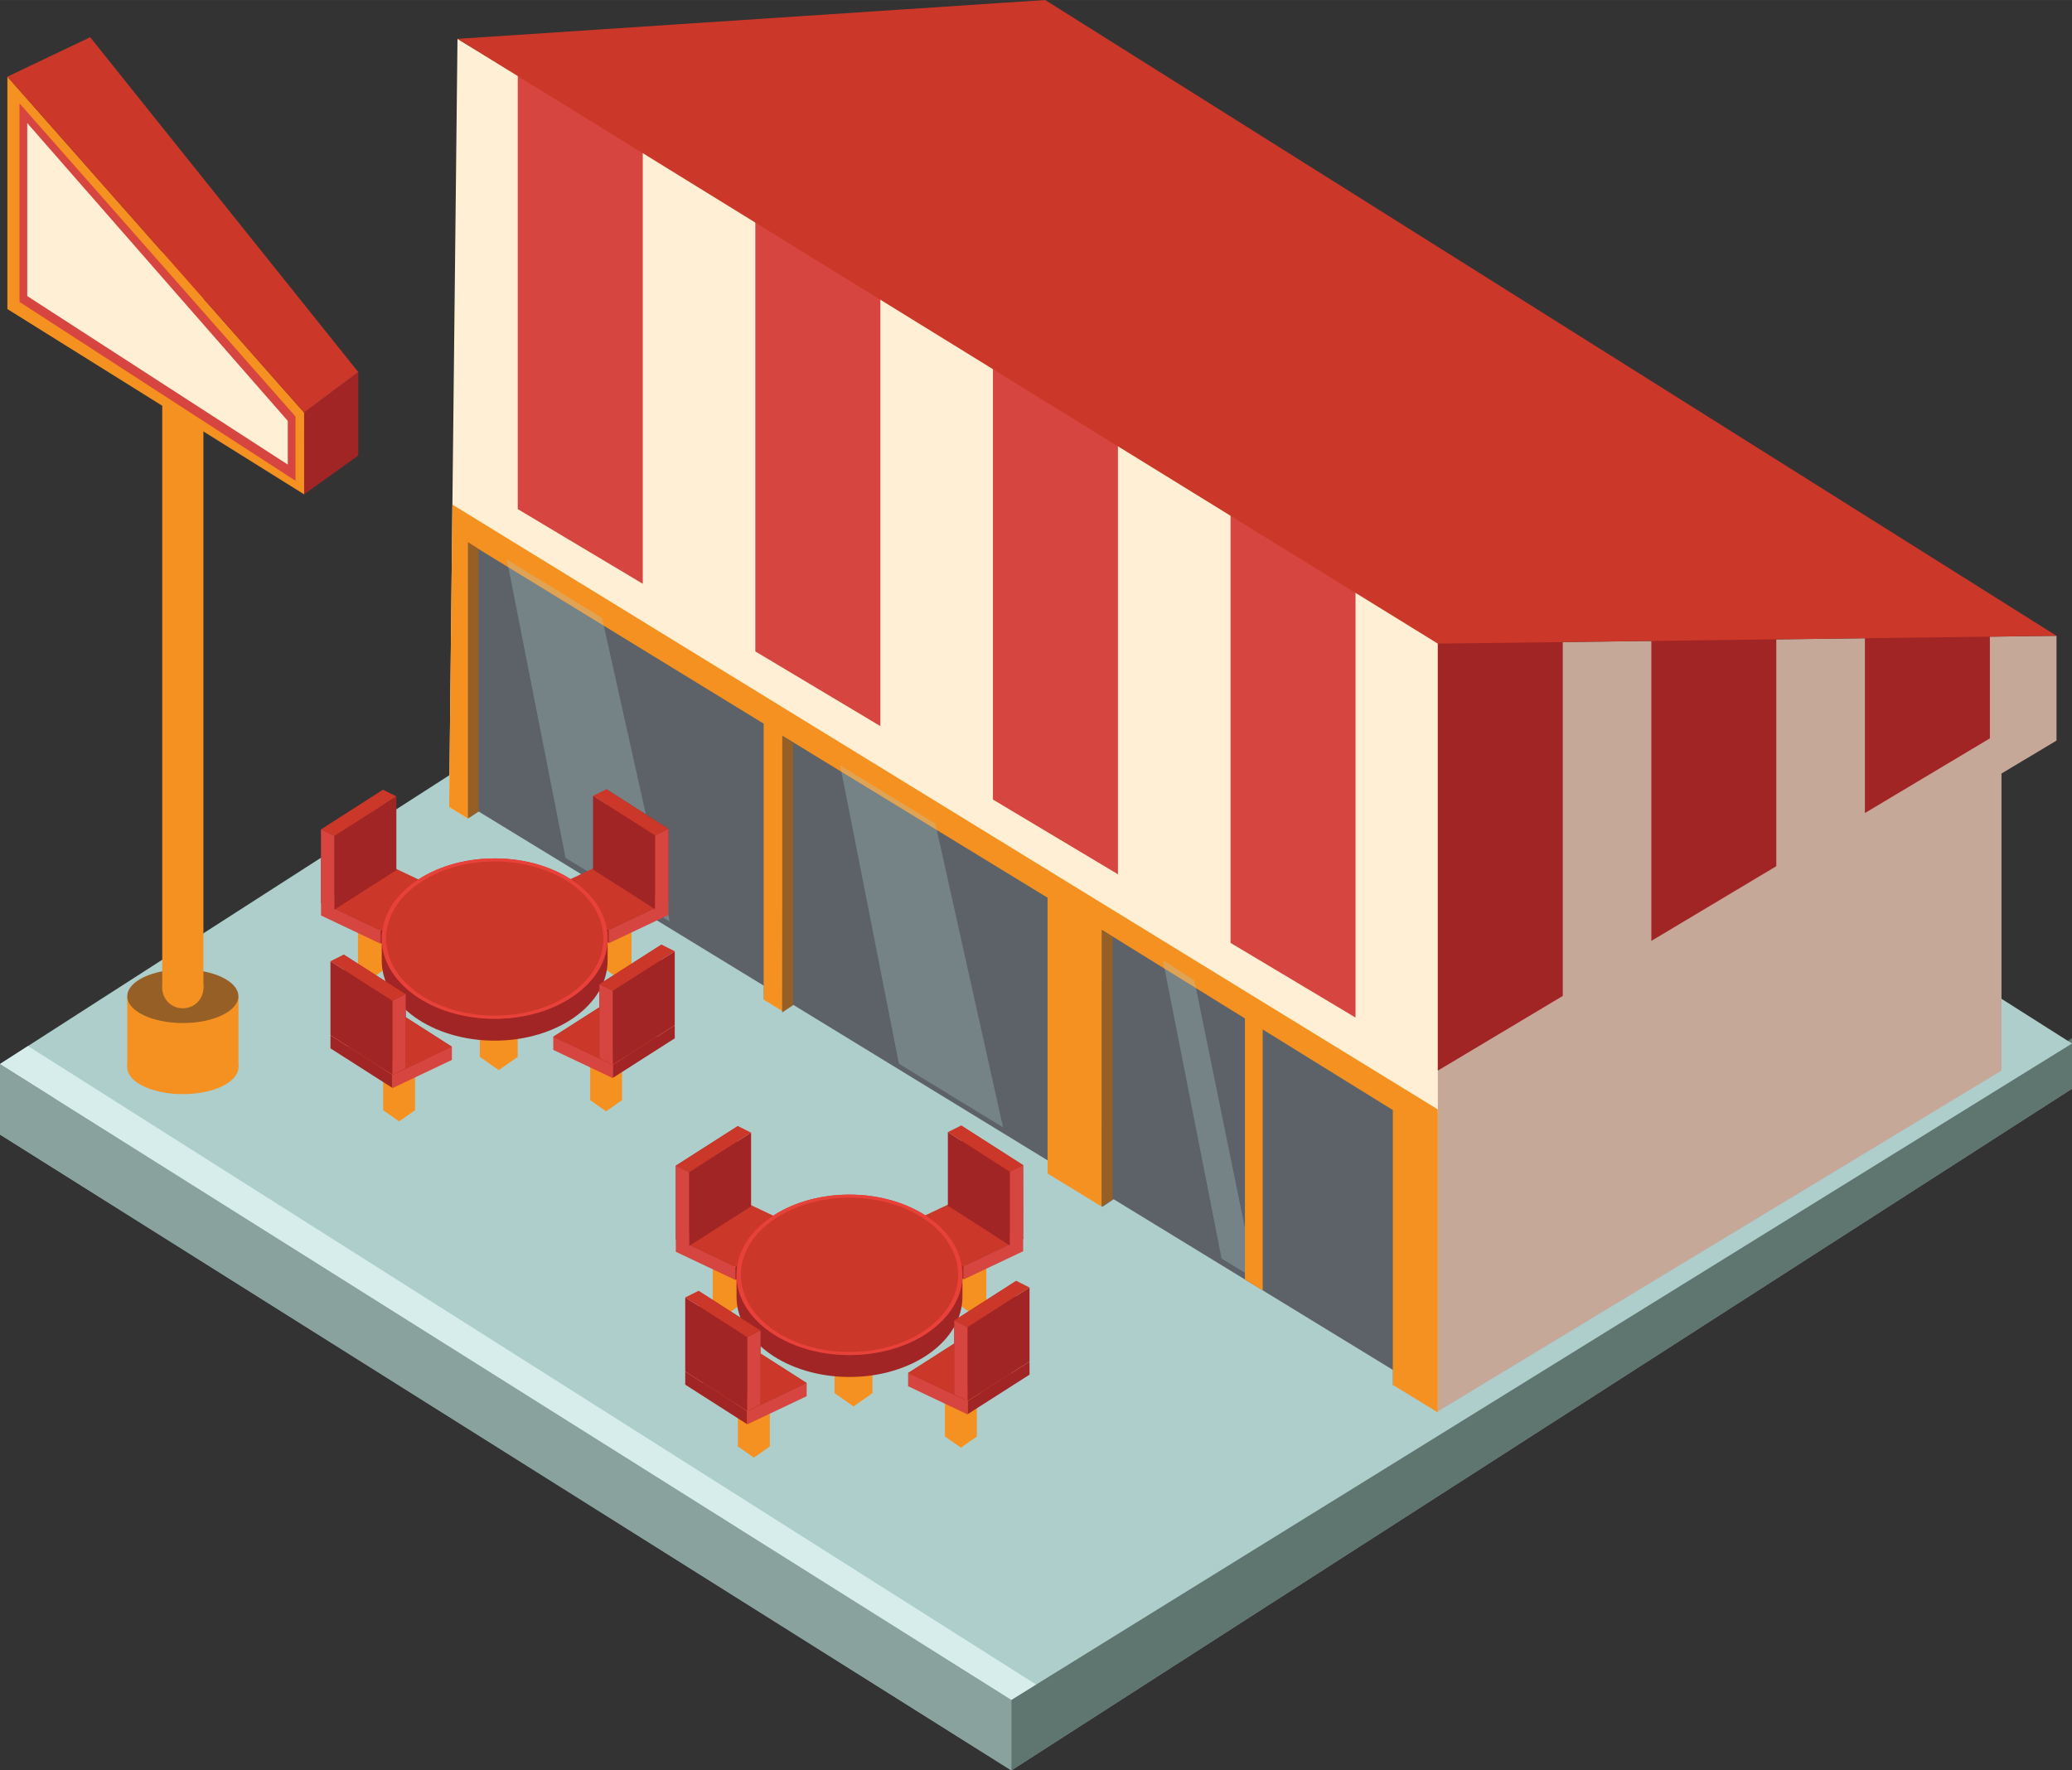 <svg xmlns="http://www.w3.org/2000/svg" width="171.93" height="146.931" viewBox="0 0 45.49 38.875"><rect x="0" y="0" width="45.49" height="38.875" fill="#333333" stroke="none"/><defs><clipPath clipPathUnits="userSpaceOnUse" id="a"><path d="M112.614 607.156h10.133v-22.519h-10.133z"/></clipPath><clipPath clipPathUnits="userSpaceOnUse" id="b"><path d="M133.347 594.354h10.132v-22.52h-10.132z"/></clipPath><clipPath clipPathUnits="userSpaceOnUse" id="c"><path d="M153.417 582.238h5.754v-19.851h-5.754z"/></clipPath></defs><path d="M22.204 38.875L0 24.913 22.947 9.605 45.49 23.906z" fill="#8a9f98"/><path d="M22.204 38.875v-1.55L45.49 22.797v1.11z" fill="#5e7570"/><path d="M22.204 37.326L0 23.364l22.947-14.75 22.543 14.3z" fill="#aececc"/><path d="M0 23.364v1.55l22.203 13.961v-1.55z" fill="#8aa29e"/><path d="M10.044.852l-.184 16.87 21.707 13.271.34-16.86z" fill="#fff0d5"/><path d="M45.15 13.961v2.301l-1.208.723v6.524l-12.375 7.484v-16.86z" fill="#c5a898"/><path d="M34.31 21.869l-2.743 1.64v-9.735h2.743zm4.688-2.849l-2.743 1.64v-7.056l2.743.022zm4.689-2.807l-2.744 1.64v-4.249h2.744z" fill="#a02524"/><path d="M27.016 20.704l2.744 1.64V12.61l-2.744-2.232zM21.8 17.557l2.744 1.64V9.463L21.8 7.231zm-5.217-3.253l2.745 1.64V6.21l-2.745-2.232zm-5.216-3.125l2.745 1.64V3.085L11.367.853z" fill="#d6453f"/><path d="M31.567 14.133L10.044.853 22.947 0 45.15 13.961z" fill="#cb3728"/><path d="M9.932 11.08l-.072 6.642 21.707 13.293v-6.654z" fill="#f59120"/><path d="M10.31 11.935v6.039l6.456 3.966v-6.05zm6.872 4.223l-.008 6.074 5.825 3.53v-6.05zm7.013 4.262l-.006 6.07 6.39 3.935v-6.05z" fill="#5c6268"/><path d="M10.509 17.82l-.236.154v-6.07l.236.154zm6.901 4.258l-.236.154v-6.07l.236.154zm7.016 4.258l-.237.154v-6.07l.237.154z" fill="#965f26"/><path d="M10.046 18.128l.463-.308 6.257 3.822v.399zm6.911 4.248l.463-.309L23 25.48v.399zm7.03 4.266l.463-.309 6.13 3.748v.4z" fill="#aececc"/><g clip-path="url(#a)" opacity=".3" transform="matrix(.353 0 0 -.353 -28.626 226.612)"><path d="M116.267 588.594l-3.652 18.562 5.922-3.626 4.21-18.893z" fill="#aececc"/></g><g clip-path="url(#b)" opacity=".3" transform="matrix(.353 0 0 -.353 -28.626 226.612)"><path d="M136.999 575.791l-3.652 18.562 5.922-3.626 4.21-18.893z" fill="#aececc"/></g><g clip-path="url(#c)" opacity=".3" transform="matrix(.353 0 0 -.353 -28.626 226.612)"><path d="M157.067 563.678l-3.65 18.56 1.96-1.255 3.794-18.596z" fill="#aececc"/></g><path d="M27.722 28.336l-.39-.24v-5.934l.39.244z" fill="#f59120"/><path d="M0 23.364l22.203 13.962.542-.338L.615 22.969z" fill="#d6edeb"/><path d="M5.234 23.437c0 .325-.546.588-1.22.588-.674 0-1.22-.263-1.22-.588 0-.325.546-.588 1.22-.588.674 0 1.22.263 1.22.588" fill="#f59120"/><path d="M2.793 21.875h2.442v1.562H2.793z" fill="#f59120"/><path d="M5.234 21.875c0 .325-.546.589-1.22.589-.674 0-1.22-.264-1.22-.589 0-.324.546-.588 1.22-.588.674 0 1.22.264 1.22.588" fill="#965f26"/><path d="M4.466 21.697a.448.448 0 0 1-.452.443.448.448 0 0 1-.452-.443c0-.246.202-.443.452-.443.249 0 .452.197.452.443" fill="#f59120"/><path d="M3.562 5.14h.904v16.557h-.904z" fill="#f59120"/><path d="M4.466 5.14a.448.448 0 0 1-.452.444.448.448 0 0 1-.452-.443c0-.245.202-.444.452-.444.249 0 .452.2.452.444" fill="#f59120"/><path d="M6.677 10.855l1.189-.853V8.17l-1.19.89z" fill="#a02524"/><path d="M.162 6.786V1.683L6.677 9.06v1.795z" fill="#f59120"/><path d="M.428 6.629v-4.36l6.06 6.877v1.411z" fill="#d6453f"/><path d="M.162 1.683L1.98.817 7.866 8.17l-1.19.89z" fill="#cb3728"/><path d="M.598 6.501V2.702l5.72 6.54v.959z" fill="#fff0d5"/><path d="M13.164 21.194l.35.246.351-.246v-2.908h-.701z" fill="#f59120"/><path d="M12.355 19.838l1.305.725 1.014-.76-1.362-.872z" fill="#a02524"/><path d="M12.008 19.838l1.362.87v-.289l-1.362-.87z" fill="#a02524"/><path d="M13.312 18.931l-1.304.618 1.362.87 1.304-.618z" fill="#cb3728"/><path d="M14.674 20.091l-1.304.619v-.29l1.304-.62z" fill="#d6453f"/><path d="M13.368 19.094l1.306.726V18.2l-1.362-.871z" fill="#a02524"/><path d="M13.02 19.094l1.362.87v-1.618l-1.362-.87z" fill="#a02524"/><path d="M13.312 17.33l-.292.146 1.363.87.29-.146z" fill="#cb3728"/><path d="M14.674 19.82l-.291.147v-1.621l.291-.146z" fill="#d6453f"/><path d="M8.558 21.206l-.35.245-.35-.245v-2.908h.7z" fill="#f59120"/><path d="M9.367 19.85l-1.305.725-1.014-.76 1.362-.872z" fill="#a02524"/><path d="M9.714 19.85l-1.36.869v-.288l1.36-.87z" fill="#a02524"/><path d="M8.41 18.943l1.304.618-1.361.87-1.305-.619z" fill="#cb3728"/><path d="M7.048 20.102l1.305.62v-.29l-1.305-.62z" fill="#d6453f"/><path d="M8.354 19.105l-1.306.727v-1.618l1.362-.873z" fill="#a02524"/><path d="M8.702 19.105l-1.362.87v-1.617l1.362-.871z" fill="#a02524"/><path d="M8.41 17.341l.292.146-1.363.87-.29-.145z" fill="#cb3728"/><path d="M7.048 19.832l.291.146v-1.62l-.291-.146z" fill="#d6453f"/><path d="M11.366 23.207l-.416.291-.416-.291v-3.456h.832z" fill="#f59120"/><path d="M13.34 21.091c0 .972-1.11 1.76-2.479 1.76-1.37 0-2.48-.788-2.48-1.76v-.607h4.96z" fill="#a02524"/><path d="M13.34 20.609c0 .973-1.11 1.761-2.479 1.761-1.37 0-2.48-.788-2.48-1.761 0-.973 1.11-1.76 2.48-1.76 1.37 0 2.48.787 2.48 1.76" fill="#cb3728"/><path d="M10.861 18.916c-1.317 0-2.385.758-2.385 1.693s1.068 1.693 2.385 1.693c1.317 0 2.385-.758 2.385-1.693s-1.068-1.693-2.385-1.693m2.48 1.693c0 .973-1.11 1.762-2.48 1.762-1.37 0-2.48-.79-2.48-1.762s1.11-1.76 2.48-1.76c1.37 0 2.48.788 2.48 1.76" fill="#e74139"/><path d="M13.657 24.158l-.35.245-.35-.245V22.43h.7z" fill="#f59120"/><path d="M14.466 22.8l-1.306.727-1.013-.76 1.362-.872z" fill="#a02524"/><path d="M14.814 22.8l-1.362.87v-.287l1.362-.87z" fill="#a02524"/><path d="M13.509 21.894l1.305.619-1.362.87-1.304-.619z" fill="#cb3728"/><path d="M12.147 23.054l1.305.619v-.29l-1.305-.619z" fill="#d6453f"/><path d="M14.467 22.506l-1.307.726v-1.619l1.362-.871z" fill="#a02524"/><path d="M14.814 22.506l-1.362.87v-1.618l1.362-.87z" fill="#a02524"/><path d="M14.522 20.742l.292.145-1.362.871-.292-.146z" fill="#cb3728"/><path d="M13.16 23.232l.292.146v-1.62l-.292-.146z" fill="#d6453f"/><path d="M8.412 24.378l.35.246.35-.246V22.65h-.7z" fill="#f59120"/><path d="M7.602 23.02l1.306.727 1.013-.761-1.362-.872z" fill="#a02524"/><path d="M7.255 23.02l1.362.87v-.288l-1.362-.87z" fill="#a02524"/><path d="M8.559 22.114l-1.304.618 1.362.87 1.304-.618z" fill="#cb3728"/><path d="M9.921 23.274l-1.304.619v-.29l1.304-.62z" fill="#d6453f"/><path d="M7.602 22.725l1.306.727v-1.619l-1.362-.871z" fill="#a02524"/><path d="M7.255 22.725l1.362.87v-1.618l-1.362-.87z" fill="#a02524"/><path d="M7.546 20.961l-.291.146 1.362.87.29-.146z" fill="#cb3728"/><path d="M8.908 23.452l-.291.145v-1.62l.29-.146z" fill="#d6453f"/><path d="M20.953 28.579l.35.245.351-.245V25.67h-.7z" fill="#f59120"/><path d="M20.144 27.221l1.306.727 1.013-.761-1.362-.873z" fill="#a02524"/><path d="M19.797 27.221l1.361.87v-.288l-1.361-.871z" fill="#a02524"/><path d="M21.101 26.314l-1.304.618 1.361.872 1.305-.62z" fill="#cb3728"/><path d="M22.463 27.475l-1.305.619v-.29l1.305-.62z" fill="#d6453f"/><path d="M21.157 26.476l1.306.728v-1.618l-1.362-.872z" fill="#a02524"/><path d="M20.81 26.476l1.362.872V25.73l-1.362-.87z" fill="#a02524"/><path d="M21.101 24.714l-.291.145 1.362.871.29-.146z" fill="#cb3728"/><path d="M22.463 27.204l-.291.146v-1.62l.29-.147z" fill="#d6453f"/><path d="M16.347 28.59l-.35.246-.35-.246v-2.908h.7z" fill="#f59120"/><path d="M17.157 27.233l-1.306.726-1.014-.761 1.362-.872z" fill="#a02524"/><path d="M17.504 27.233l-1.362.87v-.288l1.362-.87z" fill="#a02524"/><path d="M16.2 26.326l1.304.618-1.362.871-1.305-.618z" fill="#cb3728"/><path d="M14.837 27.487l1.305.618v-.29l-1.305-.618z" fill="#d6453f"/><path d="M16.144 26.489l-1.307.727v-1.618l1.362-.872z" fill="#a02524"/><path d="M16.49 26.489l-1.361.87v-1.617l1.361-.871z" fill="#a02524"/><path d="M16.2 24.726l.29.145-1.361.871-.292-.147z" fill="#cb3728"/><path d="M14.837 27.216l.292.145v-1.62l-.292-.146z" fill="#d6453f"/><path d="M19.155 30.591l-.416.292-.417-.292v-3.456h.833z" fill="#f59120"/><path d="M21.13 28.475c0 .973-1.11 1.761-2.48 1.761-1.37 0-2.48-.788-2.48-1.761v-.608h4.96z" fill="#a02524"/><path d="M21.13 27.993c0 .974-1.11 1.761-2.48 1.761-1.37 0-2.48-.787-2.48-1.761 0-.973 1.11-1.761 2.48-1.761 1.37 0 2.48.788 2.48 1.761" fill="#cb3728"/><path d="M18.65 26.3c-1.316 0-2.384.757-2.384 1.693s1.068 1.694 2.384 1.694c1.317 0 2.385-.758 2.385-1.694 0-.936-1.068-1.694-2.385-1.694m2.48 1.694c0 .974-1.11 1.761-2.48 1.761-1.37 0-2.48-.787-2.48-1.761 0-.973 1.11-1.761 2.48-1.761 1.37 0 2.48.788 2.48 1.761" fill="#e74139"/><path d="M21.446 31.543l-.35.245-.35-.245v-1.727h.7z" fill="#f59120"/><path d="M22.255 30.185l-1.305.726-1.013-.76 1.361-.872z" fill="#a02524"/><path d="M22.603 30.185l-1.362.87v-.287l1.362-.871z" fill="#a02524"/><path d="M21.298 29.279l1.304.618-1.36.87-1.305-.619z" fill="#cb3728"/><path d="M19.937 30.439l1.304.619v-.29l-1.304-.62z" fill="#d6453f"/><path d="M22.256 29.89l-1.306.726v-1.618l1.362-.873z" fill="#a02524"/><path d="M22.603 29.89l-1.362.87v-1.618l1.362-.87z" fill="#a02524"/><path d="M22.312 28.125l.29.146-1.36.871-.292-.146z" fill="#cb3728"/><path d="M20.95 30.616l.291.146v-1.62l-.291-.147z" fill="#d6453f"/><path d="M16.2 31.762l.35.245.352-.245v-1.727H16.2z" fill="#f59120"/><path d="M15.391 30.405l1.306.726 1.013-.76-1.362-.872z" fill="#a02524"/><path d="M15.044 30.405l1.362.87v-.288l-1.362-.87z" fill="#a02524"/><path d="M16.348 29.498l-1.304.619 1.362.87 1.304-.619z" fill="#cb3728"/><path d="M17.71 30.658l-1.304.619v-.29l1.305-.619z" fill="#d6453f"/><path d="M15.391 30.11l1.306.726v-1.619l-1.362-.872z" fill="#a02524"/><path d="M15.044 30.11l1.362.87v-1.618l-1.362-.872z" fill="#a02524"/><path d="M15.335 28.345l-.29.145 1.361.872.29-.146z" fill="#cb3728"/><path d="M16.697 30.836l-.29.146v-1.62l.29-.146z" fill="#d6453f"/></svg>